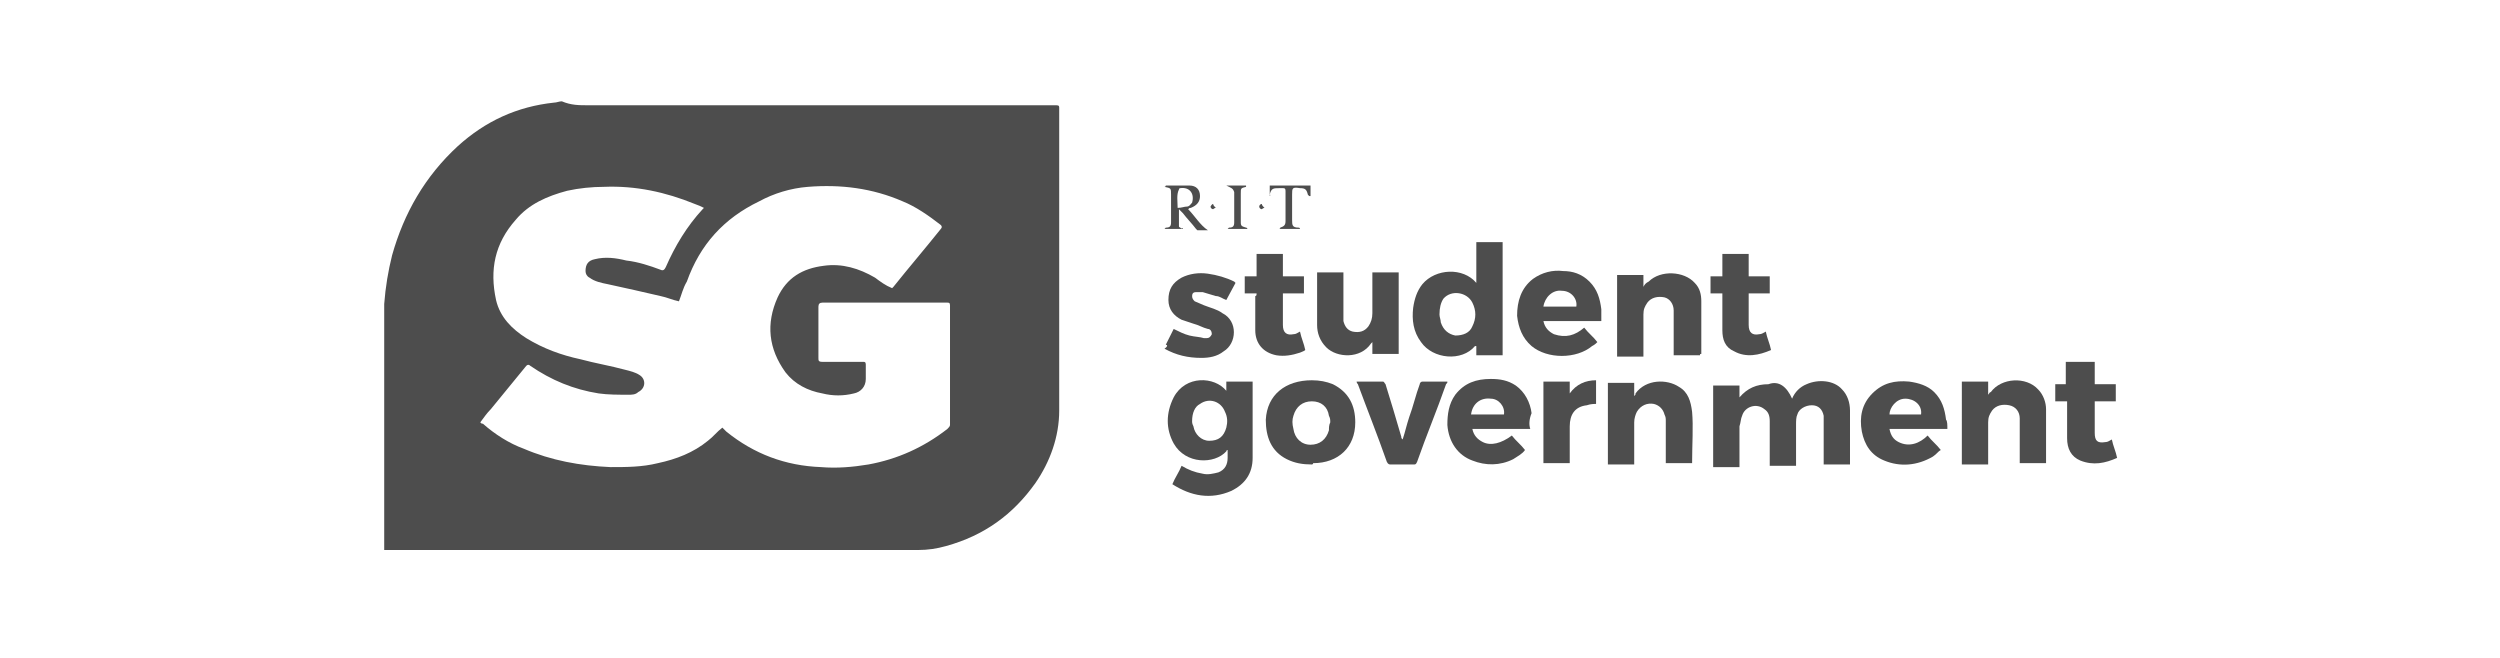 <?xml version="1.0" encoding="utf-8"?>
<!-- Generator: Adobe Illustrator 21.1.0, SVG Export Plug-In . SVG Version: 6.00 Build 0)  -->
<svg version="1.1" id="Layer_1" xmlns="http://www.w3.org/2000/svg" xmlns:xlink="http://www.w3.org/1999/xlink" x="0px" y="0px"
	 viewBox="0 0 190 50" style="enable-background:new 0 0 190 50;" xml:space="preserve">
<style type="text/css">
	.st0{fill:#4D4D4D;}
</style>
<title>sponsor</title>
<g>
	<path class="st0" d="M44.7,8c0.1,0,0.2,0,0.3,0c1.8,0,3.6,0,5.4,0c3,0,6,0,9,0c2.5,0,4.9,0,7.4,0c2.5,0,5,0,7.4,0c2,0,4,0,6.1,0
		c0.2,0,0.2,0.1,0.2,0.2c0,7.7,0,15.3,0,23c0,2-0.7,3.9-1.8,5.5c-1.7,2.4-3.9,4-6.8,4.8c-0.7,0.2-1.4,0.3-2.1,0.3
		c-13.4,0-26.9,0-40.3,0c-0.1,0-0.2,0-0.3,0c0-5.9,0-11.8,0-17.7c0-0.1,0-0.1,0-0.2c0-0.3,0-0.5,0-0.8c0.1-1.3,0.3-2.5,0.6-3.7
		c0.9-3.2,2.5-6,5-8.3c2.1-1.9,4.5-3,7.3-3.3c0.2,0,0.4-0.1,0.6-0.1C43.4,8,44,8,44.7,8z M51.6,22.9c-0.5-0.1-0.9-0.3-1.4-0.4
		c-1.3-0.3-2.6-0.6-4-0.9c-0.5-0.1-1-0.2-1.4-0.5c-0.2-0.1-0.3-0.3-0.3-0.5c0-0.5,0.2-0.8,0.7-0.9c0.8-0.2,1.6-0.1,2.4,0.1
		c0.9,0.1,1.8,0.4,2.6,0.7c0.2,0.1,0.3,0,0.4-0.2c0.7-1.6,1.6-3.1,2.8-4.4c0,0,0.1-0.1,0.1-0.1c-0.2-0.1-0.4-0.2-0.7-0.3
		c-2.2-0.9-4.5-1.4-6.9-1.3c-0.9,0-1.9,0.1-2.8,0.3c-1.5,0.4-2.9,1-3.9,2.2c-1.6,1.8-2,3.8-1.5,6.1c0.3,1.3,1.2,2.2,2.3,2.9
		c1.3,0.8,2.7,1.3,4.1,1.6c1.1,0.3,2.3,0.5,3.4,0.8c0.4,0.1,0.8,0.2,1.1,0.4c0.5,0.3,0.5,1-0.1,1.3C48.3,30,48,30,47.8,30
		c-0.8,0-1.6,0-2.3-0.1c-1.9-0.3-3.6-1-5.2-2.1c-0.1-0.1-0.2-0.1-0.3,0c-0.9,1.1-1.8,2.2-2.7,3.3c-0.3,0.3-0.5,0.6-0.8,1
		c0.1,0.1,0.1,0.1,0.2,0.1c0.9,0.8,2,1.5,3.1,1.9c2.1,0.9,4.3,1.3,6.6,1.4c1.2,0,2.4,0,3.6-0.3c1.4-0.3,2.7-0.8,3.8-1.7
		c0.4-0.3,0.7-0.7,1.1-1c0.1,0.1,0.2,0.2,0.3,0.3c2.1,1.7,4.5,2.6,7.2,2.7c1.2,0.1,2.4,0,3.6-0.2c2.2-0.4,4.2-1.3,6-2.7
		c0.1-0.1,0.2-0.2,0.2-0.3c0-3,0-6.1,0-9.1c0-0.2-0.1-0.2-0.2-0.2c-3.2,0-6.3,0-9.5,0c-0.2,0-0.3,0.1-0.3,0.3c0,1.3,0,2.6,0,3.9
		c0,0.2,0,0.3,0.3,0.3c1,0,2,0,3.1,0c0.1,0,0.2,0,0.2,0.2c0,0.4,0,0.7,0,1.1c0,0.6-0.4,1-0.9,1.1c-0.8,0.2-1.6,0.2-2.4,0
		c-1.1-0.2-2.1-0.7-2.8-1.6c-1.3-1.8-1.5-3.7-0.6-5.7c0.7-1.5,1.9-2.2,3.5-2.4c1.4-0.2,2.7,0.2,3.9,0.9c0.4,0.3,0.8,0.6,1.3,0.8
		c0,0,0.1-0.1,0.1-0.1c1.2-1.5,2.4-2.9,3.6-4.4c0.1-0.1,0.1-0.2,0-0.3c-0.9-0.7-1.9-1.4-2.9-1.8c-2.3-1-4.7-1.3-7.2-1.1
		c-1.3,0.1-2.6,0.5-3.7,1.1c-2.7,1.3-4.5,3.3-5.5,6.1C51.9,21.9,51.8,22.4,51.6,22.9z"/>
	<path class="st0" d="M136.2,30.3c0.2-0.5,0.6-0.9,1.1-1.1c0.9-0.4,2.1-0.3,2.7,0.4c0.4,0.4,0.6,1,0.6,1.6c0,1.3,0,2.7,0,4
		c0,0,0,0,0,0.1c-0.7,0-1.3,0-2,0c0-0.1,0-0.2,0-0.2c0-1,0-2.1,0-3.1c0-0.1,0-0.3,0-0.4c-0.1-0.5-0.4-0.8-0.9-0.8
		c-0.5,0-1,0.3-1.1,0.7c-0.1,0.2-0.1,0.5-0.1,0.8c0,0.9,0,1.9,0,2.8c0,0.1,0,0.2,0,0.3c-0.7,0-1.3,0-2,0c0-0.1,0-0.2,0-0.2
		c0-1.1,0-2.1,0-3.2c0-0.4-0.1-0.7-0.4-0.9c-0.6-0.5-1.5-0.2-1.7,0.5c-0.1,0.2-0.1,0.5-0.2,0.8c0,0.9,0,1.9,0,2.8c0,0.1,0,0.2,0,0.3
		c-0.7,0-1.3,0-2,0c0-2.1,0-4.2,0-6.2c0.7,0,1.3,0,2,0c0,0.3,0,0.6,0,0.9c0.6-0.7,1.3-1,2.2-1C135.2,28.9,135.8,29.4,136.2,30.3z"/>
	<path class="st0" d="M93.2,29.7c0-0.2,0-0.5,0-0.7c0.3,0,0.7,0,1,0c0.3,0,0.6,0,1,0c0,0,0,0.1,0,0.1c0,1.9,0,3.8,0,5.7
		c0,1.2-0.6,2-1.6,2.5c-1.6,0.7-3.1,0.4-4.5-0.5c0.2-0.5,0.5-0.9,0.7-1.4c0.5,0.3,1,0.5,1.6,0.6c0.4,0.1,0.8,0,1.2-0.1
		c0.5-0.2,0.7-0.6,0.7-1.1c0-0.2,0-0.4,0-0.6c0,0-0.1,0-0.1,0.1c-0.9,1-3.1,1-4-0.6c-0.6-1.1-0.6-2.3,0-3.5
		C90.1,28.5,92.3,28.6,93.2,29.7C93.2,29.6,93.2,29.6,93.2,29.7z M90.6,32c0,0.1,0,0.2,0.1,0.4c0.1,0.6,0.6,1.1,1.2,1.1
		c0.7,0,1.1-0.3,1.3-1c0.1-0.4,0.1-0.8-0.1-1.2c-0.3-0.8-1.2-1.1-1.9-0.6C90.8,30.9,90.6,31.4,90.6,32z"/>
	<path class="st0" d="M112.2,21.5c0-1.1,0-2.1,0-3.1c0.7,0,1.3,0,2,0c0,2.9,0,5.7,0,8.6c-0.7,0-1.3,0-2,0c0-0.2,0-0.5,0-0.7
		c0,0-0.1,0-0.1,0c-1,1.2-3.2,1-4.1-0.3c-0.6-0.8-0.7-1.7-0.6-2.6c0.1-0.7,0.3-1.3,0.7-1.8C109.1,20.4,111.2,20.3,112.2,21.5
		C112.2,21.5,112.2,21.5,112.2,21.5z M109.4,23.9c0,0.2,0.1,0.4,0.1,0.6c0.2,0.6,0.6,0.9,1.1,1c0.6,0,1.1-0.2,1.3-0.7
		c0.3-0.6,0.3-1.2,0-1.8c-0.4-0.8-1.6-1-2.2-0.3C109.5,23,109.4,23.4,109.4,23.9z"/>
	<path class="st0" d="M149.1,29c0.7,0,1.3,0,2,0c0,0.3,0,0.6,0,1c0.1-0.1,0.1-0.2,0.2-0.2c0.8-1.1,2.7-1.2,3.6-0.2
		c0.4,0.4,0.6,1,0.6,1.5c0,1.3,0,2.7,0,4c0,0,0,0.1,0,0.1c-0.7,0-1.3,0-2,0c0-0.1,0-0.1,0-0.2c0-1,0-2,0-3c0-0.1,0-0.2,0-0.2
		c0-0.5-0.3-0.9-0.8-1c-0.5-0.1-1,0-1.3,0.4c-0.2,0.3-0.3,0.5-0.3,0.9c0,1,0,2,0,3c0,0.1,0,0.1,0,0.2c-0.7,0-1.3,0-2,0
		C149.1,33.1,149.1,31.1,149.1,29z"/>
	<path class="st0" d="M128.6,35.2c-0.7,0-1.3,0-2,0c0-0.1,0-0.2,0-0.2c0-1,0-2,0-3c0-0.2,0-0.3-0.1-0.5c-0.1-0.4-0.4-0.7-0.8-0.8
		c-0.5-0.1-1,0.1-1.3,0.6c-0.1,0.2-0.2,0.5-0.2,0.8c0,1,0,2,0,3c0,0.1,0,0.2,0,0.2c-0.7,0-1.3,0-2,0c0-2.1,0-4.1,0-6.2
		c0.7,0,1.3,0,2,0c0,0.3,0,0.6,0,1c0.1-0.1,0.1-0.1,0.1-0.2c0.8-1.1,2.4-1.1,3.3-0.5c0.7,0.4,0.9,1.1,1,1.9
		C128.7,32.4,128.6,33.8,128.6,35.2C128.6,35.2,128.6,35.2,128.6,35.2z"/>
	<path class="st0" d="M129.2,27c-0.7,0-1.3,0-2,0c0-0.1,0-0.1,0-0.2c0-1,0-2,0-3c0-0.1,0-0.1,0-0.2c0-0.5-0.3-0.9-0.7-1
		c-0.5-0.1-1,0-1.3,0.4c-0.2,0.3-0.3,0.5-0.3,0.9c0,1,0,2,0,3c0,0.1,0,0.1,0,0.2c-0.7,0-1.3,0-2,0c0-2.1,0-4.1,0-6.2
		c0.7,0,1.3,0,2,0c0,0.3,0,0.6,0,0.9c0.1-0.2,0.2-0.3,0.4-0.4c0.9-0.9,2.7-0.8,3.5,0.1c0.4,0.4,0.5,0.9,0.5,1.4c0,1.3,0,2.7,0,4
		C129.2,26.9,129.2,26.9,129.2,27z"/>
	<path class="st0" d="M100.1,20.7c0.7,0,1.3,0,2,0c0,0.1,0,0.1,0,0.2c0,1,0,2,0,3c0,0.2,0,0.3,0,0.5c0.1,0.4,0.3,0.7,0.7,0.8
		c0.5,0.1,0.9,0,1.2-0.4c0.2-0.3,0.3-0.6,0.3-1c0-1,0-1.9,0-2.9c0-0.1,0-0.1,0-0.2c0.7,0,1.3,0,2,0c0,2.1,0,4.1,0,6.2
		c-0.7,0-1.3,0-2,0c0-0.3,0-0.6,0-0.9c0,0,0,0,0,0c0,0-0.1,0.1-0.1,0.1c-0.8,1.2-2.6,1.1-3.4,0.3c-0.5-0.5-0.7-1.1-0.7-1.7
		c0-1.3,0-2.6,0-3.9C100.1,20.8,100.1,20.8,100.1,20.7z"/>
	<path class="st0" d="M99.7,35.3c-0.7,0-1.3-0.1-1.9-0.4c-1.2-0.6-1.6-1.7-1.6-3c0.1-1.9,1.5-3,3.5-3c0.6,0,1.1,0.1,1.6,0.3
		c1.2,0.6,1.7,1.6,1.7,2.9c0,1.9-1.3,3.1-3.2,3.1C99.8,35.3,99.7,35.3,99.7,35.3z M101.1,32.1c0-0.2,0-0.3-0.1-0.5
		c-0.1-0.7-0.6-1.1-1.3-1.1c-0.7,0-1.2,0.4-1.4,1.1c-0.1,0.3-0.1,0.6,0,1c0.1,0.7,0.6,1.2,1.3,1.2c0.7,0,1.2-0.4,1.4-1.1
		C101,32.5,101,32.3,101.1,32.1z"/>
	<path class="st0" d="M120.4,24.9c0.3,0.4,0.7,0.7,1,1.1c-0.1,0.1-0.2,0.2-0.4,0.3c-1.2,1-3.4,1-4.6,0c-0.7-0.6-1-1.4-1.1-2.3
		c0-1.1,0.3-2.1,1.2-2.8c0.7-0.5,1.5-0.7,2.3-0.6c0.7,0,1.4,0.2,2,0.8c0.6,0.6,0.8,1.3,0.9,2.1c0,0.3,0,0.6,0,0.9
		c-1.5,0-2.9,0-4.4,0c0.1,0.5,0.4,0.8,0.8,1C119,25.7,119.7,25.5,120.4,24.9z M119.8,23.3c0.1-0.6-0.4-1.2-1.1-1.2
		c-0.7-0.1-1.3,0.5-1.4,1.2C118.2,23.3,119,23.3,119.8,23.3z"/>
	<path class="st0" d="M148,32.6c-1.5,0-2.9,0-4.4,0c0.1,0.5,0.3,0.8,0.7,1c0.8,0.4,1.6,0.1,2.2-0.5c0.3,0.4,0.7,0.7,1,1.1
		c-0.2,0.1-0.3,0.3-0.6,0.5c-1.2,0.7-2.5,0.8-3.7,0.3c-1-0.4-1.5-1.2-1.7-2.2c-0.2-1.1,0-2.1,0.8-2.9c0.8-0.8,1.7-1,2.8-0.9
		c0.7,0.1,1.4,0.3,1.9,0.8c0.6,0.6,0.8,1.3,0.9,2.1C148,32,148,32.3,148,32.6z M146,31.5c0.1-0.7-0.5-1.2-1.2-1.2
		c-0.7,0-1.2,0.7-1.2,1.2C144.4,31.5,145.2,31.5,146,31.5z"/>
	<path class="st0" d="M116.3,32.6c-1.5,0-2.9,0-4.4,0c0.1,0.5,0.4,0.8,0.8,1c0.6,0.3,1.4,0.1,2.2-0.5c0.3,0.4,0.7,0.7,1,1.1
		c-0.2,0.3-0.6,0.5-0.9,0.7c-1,0.5-2.1,0.5-3.1,0.1c-1.1-0.4-1.8-1.4-1.9-2.7c0-0.8,0.1-1.6,0.6-2.3c0.7-0.9,1.6-1.2,2.7-1.2
		c0.7,0,1.3,0.1,1.9,0.5c0.7,0.5,1.1,1.3,1.2,2.1C116.2,31.9,116.2,32.3,116.3,32.6z M114.3,31.5c0.1-0.6-0.4-1.2-1-1.2
		c-0.8-0.1-1.4,0.4-1.5,1.2C112.6,31.5,113.5,31.5,114.3,31.5z"/>
	<path class="st0" d="M88.6,26.2c0.2-0.4,0.4-0.8,0.6-1.2c0.4,0.2,0.8,0.4,1.2,0.5c0.4,0.1,0.8,0.1,1.1,0.2c0.1,0,0.2,0,0.2,0
		c0.2,0,0.3-0.1,0.4-0.3c0-0.2-0.1-0.4-0.3-0.4c-0.4-0.1-0.7-0.3-1.1-0.4c-0.3-0.1-0.6-0.2-0.9-0.3c-0.6-0.3-1-0.8-1-1.5
		c0-0.8,0.3-1.3,1-1.7c0.6-0.3,1.3-0.4,2-0.3c0.7,0.1,1.4,0.3,2,0.6c0,0,0.1,0.1,0.1,0.1c-0.2,0.4-0.5,0.9-0.7,1.3
		c-0.3-0.1-0.5-0.3-0.8-0.3c-0.3-0.1-0.7-0.2-1-0.3c-0.1,0-0.3,0-0.5,0c-0.2,0-0.3,0.1-0.3,0.3c0,0.2,0.1,0.3,0.2,0.4
		c0.2,0.1,0.5,0.2,0.7,0.3c0.5,0.2,1,0.3,1.4,0.6c1.2,0.6,1.1,2.3,0.1,2.9c-0.5,0.4-1.1,0.5-1.7,0.5c-1,0-1.9-0.2-2.8-0.7
		C88.8,26.3,88.7,26.2,88.6,26.2z"/>
	<path class="st0" d="M103.1,29c0.7,0,1.3,0,2,0c0.1,0,0.1,0.1,0.2,0.2c0.4,1.3,0.8,2.6,1.2,4c0,0.1,0,0.1,0.1,0.2
		c0.2-0.6,0.3-1.1,0.5-1.7c0.3-0.8,0.5-1.7,0.8-2.5c0-0.1,0.1-0.2,0.2-0.2c0.6,0,1.2,0,1.9,0c0,0.1,0,0.1-0.1,0.2
		c-0.7,2-1.5,3.9-2.2,5.9c-0.1,0.2-0.1,0.2-0.3,0.2c-0.6,0-1.1,0-1.7,0c-0.1,0-0.2,0-0.3-0.2c-0.7-2-1.5-4-2.2-5.9
		C103.1,29.1,103.1,29,103.1,29z"/>
	<path class="st0" d="M159.2,27.5c0,0.6,0,1.1,0,1.7c0.5,0,1.1,0,1.6,0c0,0.5,0,0.9,0,1.3c-0.5,0-1.1,0-1.6,0c0,0.1,0,0.2,0,0.2
		c0,0.7,0,1.5,0,2.2c0,0.6,0.2,0.8,0.8,0.7c0.2,0,0.3-0.1,0.5-0.2c0.1,0.5,0.3,0.9,0.4,1.4c-0.9,0.4-1.8,0.6-2.8,0.2
		c-0.7-0.3-1-0.9-1-1.7c0-0.8,0-1.7,0-2.5c0-0.1,0-0.2,0-0.3c-0.3,0-0.6,0-0.9,0c0-0.4,0-0.9,0-1.3c0.3,0,0.5,0,0.8,0
		c0-0.6,0-1.2,0-1.7C157.8,27.5,158.5,27.5,159.2,27.5z"/>
	<path class="st0" d="M95.5,22.3c-0.3,0-0.6,0-0.9,0c0-0.4,0-0.9,0-1.3c0.3,0,0.6,0,0.9,0c0-0.6,0-1.2,0-1.7c0.7,0,1.3,0,2,0
		c0,0.6,0,1.1,0,1.7c0.5,0,1.1,0,1.6,0c0,0.5,0,0.9,0,1.3c-0.5,0-1.1,0-1.6,0c0,0.1,0,0.1,0,0.2c0,0.7,0,1.5,0,2.2
		c0,0.6,0.3,0.8,0.8,0.7c0.2,0,0.3-0.1,0.5-0.2c0.1,0.5,0.3,0.9,0.4,1.4c-0.1,0.1-0.2,0.1-0.4,0.2c-0.6,0.2-1.2,0.3-1.8,0.2
		c-1-0.2-1.6-0.9-1.6-1.9c0-0.9,0-1.7,0-2.6C95.5,22.5,95.5,22.4,95.5,22.3z"/>
	<path class="st0" d="M130.9,22.3c-0.3,0-0.6,0-0.9,0c0-0.4,0-0.9,0-1.3c0.3,0,0.6,0,0.9,0c0-0.6,0-1.2,0-1.7c0.7,0,1.3,0,2,0
		c0,0.6,0,1.1,0,1.7c0.5,0,1.1,0,1.6,0c0,0.4,0,0.9,0,1.3c-0.5,0-1.1,0-1.6,0c0,0.1,0,0.2,0,0.2c0,0.7,0,1.5,0,2.2
		c0,0.6,0.3,0.8,0.8,0.7c0.2,0,0.3-0.1,0.5-0.2c0.1,0.5,0.3,0.9,0.4,1.4c-0.9,0.4-1.9,0.6-2.8,0.1c-0.7-0.3-0.9-0.9-0.9-1.6
		c0-0.8,0-1.7,0-2.5C130.9,22.5,130.9,22.5,130.9,22.3z"/>
	<path class="st0" d="M119.3,35.2c-0.7,0-1.3,0-2,0c0-2.1,0-4.2,0-6.2c0.7,0,1.3,0,2,0c0,0.3,0,0.6,0,0.9c0.5-0.7,1.2-1,2-1
		c0,0.6,0,1.2,0,1.8c-0.2,0-0.4,0-0.7,0.1c-0.9,0.1-1.3,0.7-1.3,1.6c0,0.9,0,1.8,0,2.7C119.3,35.1,119.3,35.1,119.3,35.2z"/>
	<path class="st0" d="M89.9,17.4c-0.5,0-1,0-1.4,0c0,0,0,0,0,0c0,0,0.1-0.1,0.1-0.1c0.3,0,0.4-0.1,0.4-0.4c0-0.2,0-0.4,0-0.5
		c0-0.5,0-1,0-1.6c0-0.5,0-0.5-0.5-0.6c0.1,0,0.1-0.1,0.1-0.1c0.6,0,1.2,0,1.8,0c0.5,0,0.8,0.3,0.8,0.8c0,0.4-0.2,0.7-0.7,0.9
		c-0.1,0-0.1,0-0.2,0.1c0.5,0.5,0.9,1.2,1.5,1.6c-0.3,0-0.5,0-0.8,0c0,0-0.1-0.1-0.1-0.1c-0.3-0.4-0.7-0.8-1-1.2
		c-0.1-0.1-0.2-0.2-0.3-0.3c0,0.5,0,0.9,0,1.3c0,0.1,0.2,0.1,0.2,0.2C89.8,17.3,89.9,17.3,89.9,17.4C89.9,17.4,89.9,17.4,89.9,17.4z
		 M89.5,15.8c0.3,0,0.5-0.1,0.7-0.1c0.2,0,0.3-0.2,0.4-0.3c0.2-0.7-0.2-1.2-0.9-1.1c-0.1,0-0.1,0.1-0.1,0.1
		C89.4,14.8,89.5,15.3,89.5,15.8z"/>
	<path class="st0" d="M96.5,14.9c0-0.2,0-0.5,0-0.8c1,0,2,0,3.1,0c0,0.3,0,0.5,0,0.8c0,0,0,0-0.1,0c0,0-0.1-0.1-0.1-0.1
		c-0.1-0.4-0.2-0.5-0.6-0.5c-0.6-0.1-0.6,0-0.6,0.5c0,0.6,0,1.3,0,1.9c0,0.4,0,0.6,0.5,0.6c0,0,0.1,0,0.1,0.1c-0.5,0-1.1,0-1.6,0
		c0,0,0,0,0,0c0,0,0.1,0,0.1-0.1c0.3-0.1,0.4-0.2,0.4-0.5c0-0.8,0-1.5,0-2.3c0-0.2-0.1-0.2-0.2-0.2c-0.1,0-0.2,0-0.3,0
		c-0.4,0-0.6,0-0.7,0.5C96.6,14.8,96.5,14.9,96.5,14.9C96.5,14.9,96.5,14.9,96.5,14.9z"/>
	<path class="st0" d="M93.2,14.1c0.5,0,1,0,1.5,0c0,0,0,0.1,0,0.1c-0.4,0.1-0.4,0.1-0.4,0.5c0,0.7,0,1.5,0,2.2
		c0,0.3,0.1,0.3,0.4,0.4c0,0,0.1,0,0.1,0.1c-0.5,0-1,0-1.5,0c0,0,0,0,0,0c0,0,0.1-0.1,0.1-0.1c0.3,0,0.4-0.1,0.4-0.4
		c0-0.8,0-1.5,0-2.3C93.7,14.3,93.6,14.3,93.2,14.1C93.3,14.2,93.3,14.2,93.2,14.1C93.2,14.2,93.2,14.2,93.2,14.1z"/>
	<path class="st0" d="M96.1,15.8c-0.1,0-0.2,0.1-0.2,0.1c-0.1,0-0.2-0.1-0.2-0.2c0-0.1,0.1-0.2,0.2-0.2C95.9,15.6,96,15.7,96.1,15.8
		C96.1,15.7,96.1,15.8,96.1,15.8z"/>
	<path class="st0" d="M92.4,15.8c-0.1,0-0.2,0.1-0.2,0.1c-0.1,0-0.2-0.1-0.2-0.2c0,0,0.1-0.2,0.2-0.2C92.2,15.6,92.3,15.7,92.4,15.8
		C92.4,15.8,92.4,15.8,92.4,15.8z"/>
</g>
</svg>
